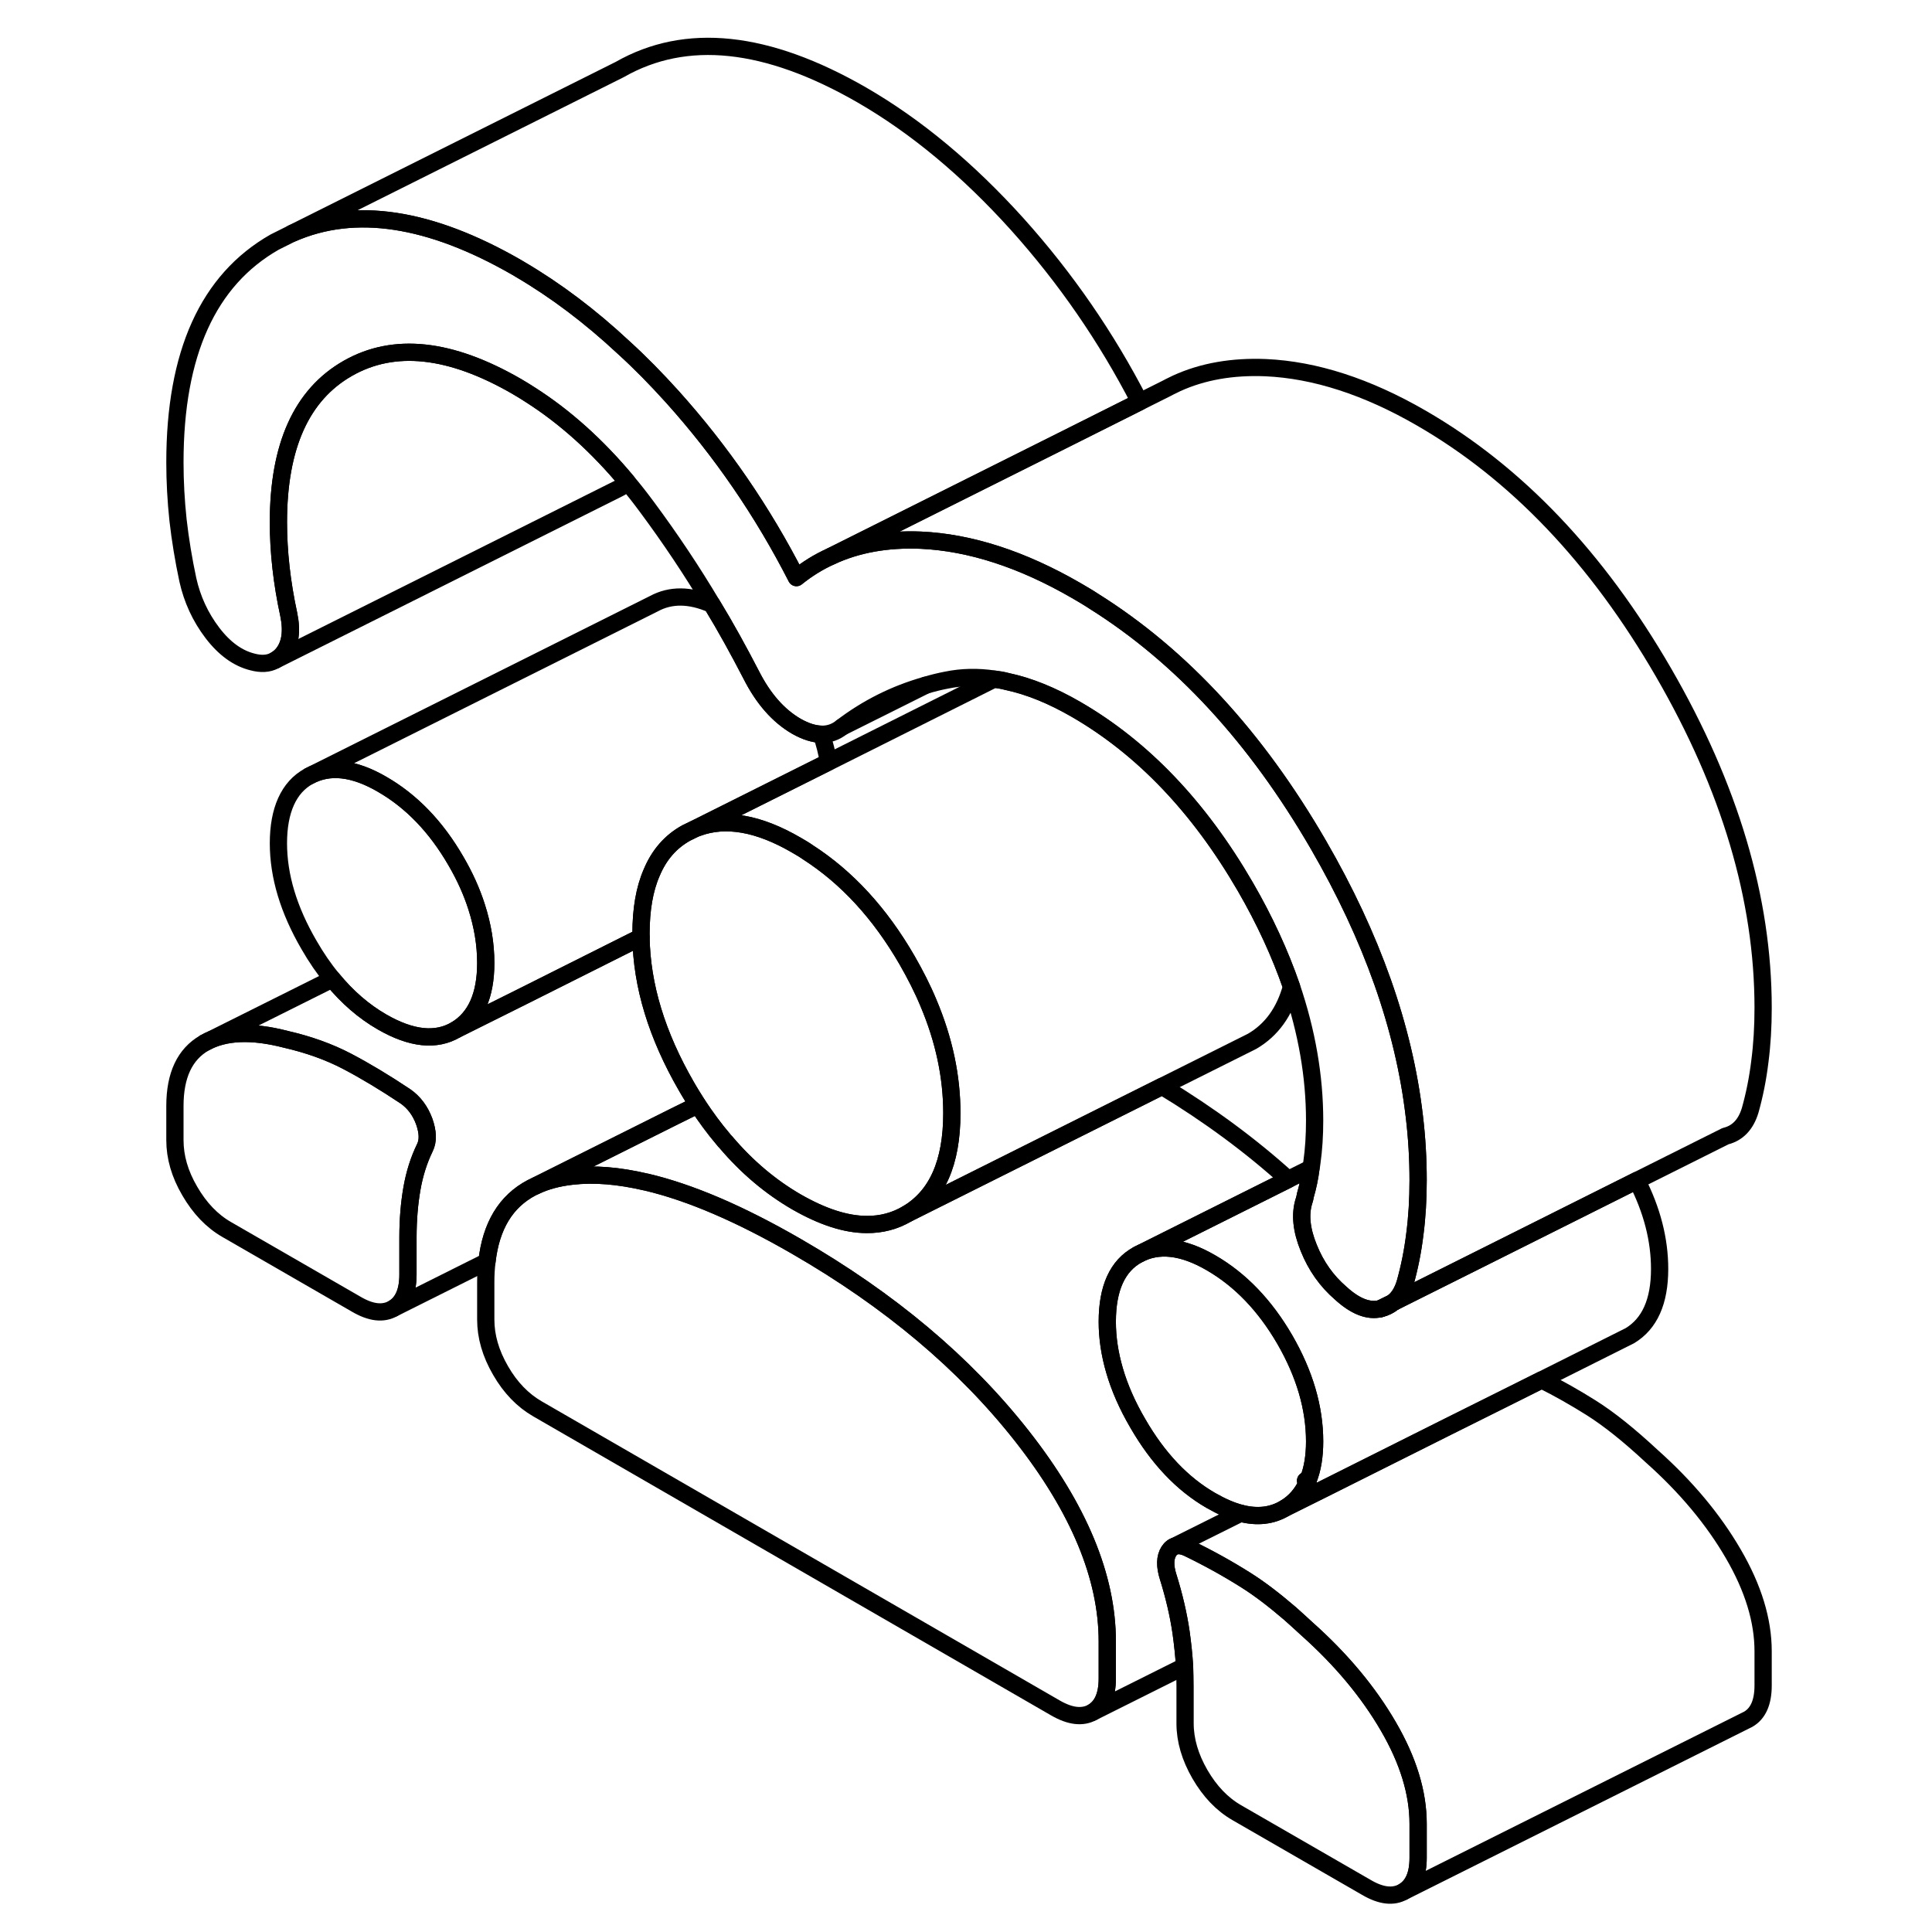 <svg width="48" height="48" viewBox="0 0 97 112" fill="none" xmlns="http://www.w3.org/2000/svg" stroke-width="1px"
     stroke-linecap="round" stroke-linejoin="round">
    <path d="M68.19 85.835L68.3 85.904C68.32 85.855 68.34 85.805 68.35 85.755L68.19 85.835ZM72.53 75.865C72.81 75.795 73.05 75.675 73.26 75.505L72.53 75.865Z" stroke="currentColor" stroke-linejoin="round"/>
    <path d="M17.13 66.535C16.78 67.255 16.53 68.045 16.38 68.905C16.23 69.765 16.15 70.705 16.15 71.745V73.895C16.15 74.875 15.86 75.525 15.29 75.855C14.71 76.185 14 76.105 13.15 75.605L5.64 71.275C4.79 70.785 4.08 70.045 3.5 69.045C2.92 68.055 2.64 67.075 2.64 66.095V64.115C2.64 62.335 3.21 61.115 4.36 60.455C5.51 59.805 7.09 59.735 9.09 60.255C10.39 60.555 11.57 60.975 12.62 61.525C13.67 62.075 14.8 62.755 16 63.555C16.5 63.905 16.86 64.385 17.09 65.005C17.31 65.625 17.33 66.135 17.13 66.535Z" stroke="currentColor" stroke-linejoin="round"/>
    <path d="M20.66 55.824C20.66 57.714 20.08 59.004 18.93 59.694C17.78 60.374 16.35 60.224 14.65 59.245C13.59 58.635 12.63 57.804 11.77 56.755C11.28 56.164 10.83 55.504 10.41 54.774C9.23 52.744 8.64 50.784 8.64 48.884C8.64 46.984 9.23 45.635 10.41 44.995C11.58 44.355 13 44.505 14.65 45.465C16.35 46.444 17.78 47.924 18.93 49.914C19.45 50.804 19.85 51.694 20.13 52.574C20.48 53.664 20.66 54.744 20.66 55.824Z" stroke="currentColor" stroke-linejoin="round"/>
    <path d="M74.71 68.425C74.71 69.515 74.65 70.555 74.52 71.545C74.4 72.535 74.21 73.475 73.96 74.365C73.82 74.835 73.61 75.195 73.32 75.445C73.3 75.475 73.28 75.485 73.26 75.505L72.53 75.865C71.83 76.035 71.06 75.735 70.21 74.955C69.41 74.265 68.79 73.395 68.37 72.345C67.94 71.295 67.85 70.375 68.1 69.605C68.13 69.505 68.16 69.405 68.17 69.305C68.32 68.795 68.43 68.265 68.5 67.715C68.52 67.615 68.54 67.505 68.55 67.405C68.66 66.635 68.71 65.815 68.71 64.955C68.71 62.405 68.26 59.815 67.37 57.195C66.71 55.285 65.82 53.344 64.69 51.395C62.01 46.775 58.74 43.355 54.89 41.125C53.49 40.315 52.16 39.775 50.89 39.505C50.63 39.435 50.38 39.395 50.13 39.365H50.12C49.17 39.225 48.26 39.245 47.38 39.425C46.96 39.505 46.56 39.605 46.16 39.725C44.39 40.225 42.77 41.035 41.3 42.155C40.95 42.435 40.56 42.575 40.12 42.565C39.68 42.555 39.2 42.405 38.67 42.105C37.62 41.495 36.75 40.505 36.05 39.125C35.33 37.735 34.58 36.365 33.77 35.035C32.61 33.085 31.35 31.204 30 29.384C29.63 28.884 29.25 28.395 28.86 27.935C27.12 25.845 25.25 24.165 23.24 22.884C22.98 22.715 22.72 22.555 22.46 22.405C18.6 20.175 15.34 19.825 12.66 21.355C9.98 22.885 8.64 25.855 8.64 30.274C8.64 31.134 8.69 32.015 8.79 32.905C8.89 33.795 9.04 34.705 9.24 35.625C9.44 36.595 9.33 37.355 8.91 37.885C8.78 38.054 8.62 38.175 8.45 38.275L8.41 38.295C8.06 38.485 7.63 38.505 7.14 38.375C6.29 38.165 5.51 37.605 4.81 36.685C4.11 35.765 3.64 34.735 3.39 33.615C3.14 32.445 2.95 31.285 2.82 30.145C2.7 29.015 2.64 27.905 2.64 26.805C2.64 20.495 4.56 16.235 8.42 14.035L9.42 13.535C13.07 11.935 17.42 12.605 22.46 15.505C22.53 15.545 22.59 15.585 22.66 15.625C24.72 16.835 26.71 18.334 28.64 20.134C29.6 21.005 30.54 21.965 31.47 22.995C34.32 26.165 36.72 29.665 38.67 33.485C39.29 32.985 39.95 32.575 40.66 32.255C42.19 31.545 43.93 31.235 45.88 31.315C48.73 31.445 51.74 32.415 54.89 34.235C55.23 34.435 55.58 34.635 55.91 34.855C60.98 38.035 65.32 42.745 68.93 48.975C72.03 54.325 73.89 59.575 74.49 64.715C74.64 65.955 74.71 67.195 74.71 68.425Z" stroke="currentColor" stroke-linejoin="round"/>
    <path d="M73.26 75.504C73.28 75.484 73.32 75.444 73.32 75.444C73.34 75.454 73.34 75.464 73.34 75.464L73.26 75.504ZM73.26 75.504C73.05 75.674 72.81 75.794 72.53 75.864L73.26 75.504ZM68.19 85.834L68.3 85.904C68.32 85.854 68.34 85.804 68.35 85.754L68.19 85.834Z" stroke="currentColor" stroke-linejoin="round"/>
    <path d="M94.71 95.725V97.705C94.71 98.685 94.42 99.335 93.85 99.665L93.67 99.755L73.85 109.665C74.42 109.335 74.71 108.685 74.71 107.705V105.725C74.71 103.945 74.14 102.065 72.98 100.075C71.83 98.095 70.26 96.205 68.25 94.415C67.92 94.105 67.59 93.814 67.28 93.534C66.36 92.745 65.51 92.095 64.73 91.605C63.67 90.935 62.55 90.315 61.35 89.735C60.85 89.505 60.48 89.575 60.26 89.925C60.03 90.285 60.02 90.785 60.22 91.415C60.57 92.535 60.82 93.615 60.97 94.644C61.06 95.294 61.13 95.945 61.17 96.595L55.83 99.264C56.4 98.934 56.69 98.285 56.69 97.305V95.154C56.69 91.415 55.04 87.445 51.74 83.245C48.43 79.035 44.08 75.375 38.67 72.255C35.38 70.355 32.48 69.115 29.96 68.525H29.95C28.36 68.154 26.94 68.035 25.65 68.185C24.85 68.275 24.14 68.465 23.53 68.755L31.61 64.715L32.95 64.055C33.42 64.765 33.91 65.435 34.43 66.045C34.47 66.105 34.52 66.155 34.58 66.215C35.8 67.655 37.17 68.805 38.67 69.675C40.17 70.535 41.52 70.975 42.73 70.985C43.59 70.995 44.38 70.785 45.09 70.365L59.87 62.975C62.59 64.625 65.03 66.425 67.18 68.375L58.46 72.735C57.28 73.375 56.69 74.675 56.69 76.625C56.69 77.545 56.83 78.485 57.11 79.445C57.4 80.445 57.85 81.475 58.46 82.514C59.63 84.544 61.05 86.035 62.7 86.985C63.31 87.335 63.88 87.585 64.42 87.725C65.39 87.975 66.24 87.875 66.98 87.435L69.11 86.375L76.46 82.695L80.11 80.875L81.87 79.995C82.88 80.495 83.82 81.035 84.73 81.605C85.78 82.265 86.95 83.205 88.25 84.415C90.26 86.205 91.83 88.095 92.98 90.075C94.14 92.065 94.71 93.945 94.71 95.725Z" stroke="currentColor" stroke-linejoin="round"/>
    <path d="M40.52 44.175L32.92 47.974L32.74 48.065L32.29 48.285C31.38 48.785 30.71 49.554 30.28 50.584C29.86 51.544 29.66 52.724 29.66 54.134V54.325L22.9 57.715L18.93 59.694C20.08 59.005 20.66 57.715 20.66 55.825C20.66 54.745 20.48 53.664 20.13 52.575C19.85 51.694 19.45 50.804 18.93 49.914C17.78 47.925 16.35 46.444 14.65 45.465C13 44.505 11.58 44.355 10.41 44.995L30.41 34.995C31.37 34.475 32.49 34.474 33.77 35.035C34.58 36.364 35.33 37.735 36.05 39.125C36.75 40.505 37.62 41.495 38.67 42.105C39.2 42.404 39.68 42.554 40.12 42.565C40.3 43.105 40.44 43.635 40.52 44.175Z" stroke="currentColor" stroke-linejoin="round"/>
    <path d="M67.37 57.194C66.98 58.645 66.22 59.705 65.09 60.364L64.55 60.634L59.87 62.974L45.09 70.365C46.82 69.344 47.68 67.404 47.68 64.534C47.68 62.414 47.23 60.284 46.32 58.134C45.98 57.314 45.56 56.494 45.09 55.674C43.52 52.954 41.6 50.864 39.33 49.404C39.12 49.254 38.89 49.124 38.67 48.995C36.47 47.715 34.56 47.385 32.94 47.984C32.94 47.984 32.934 47.984 32.92 47.984L40.52 44.184L50.12 39.374H50.13C50.38 39.404 50.63 39.444 50.89 39.514C52.16 39.784 53.49 40.324 54.89 41.134C58.74 43.364 62.01 46.784 64.69 51.404C65.82 53.354 66.71 55.294 67.37 57.205V57.194Z" stroke="currentColor" stroke-linejoin="round"/>
    <path d="M28.86 27.934C28.71 28.114 28.53 28.244 28.33 28.334L8.45 38.275C8.62 38.175 8.78 38.054 8.91 37.885C9.33 37.355 9.44 36.595 9.24 35.625C9.04 34.705 8.89 33.794 8.79 32.904C8.69 32.014 8.64 31.134 8.64 30.274C8.64 25.855 9.98 22.885 12.66 21.355C15.34 19.825 18.6 20.174 22.46 22.404C22.72 22.555 22.98 22.715 23.24 22.884C25.25 24.165 27.12 25.845 28.86 27.934Z" stroke="currentColor" stroke-linejoin="round"/>
    <path d="M58.57 23.294L54.08 25.544L40.66 32.255C39.95 32.575 39.29 32.984 38.67 33.484C36.72 29.665 34.32 26.165 31.47 22.994C30.54 21.965 29.6 21.004 28.64 20.134C26.71 18.334 24.72 16.834 22.66 15.624C22.59 15.585 22.53 15.544 22.46 15.505C17.42 12.604 13.07 11.934 9.42 13.534L28.42 4.034C32.27 1.834 36.95 2.335 42.46 5.505C45.61 7.325 48.61 9.825 51.47 12.995C54.27 16.114 56.64 19.544 58.57 23.294Z" stroke="currentColor" stroke-linejoin="round"/>
    <path d="M74.71 105.724V107.704C74.71 108.684 74.42 109.334 73.85 109.664C73.27 109.994 72.56 109.914 71.71 109.414L64.2 105.084C63.35 104.594 62.64 103.854 62.06 102.854C61.49 101.864 61.2 100.884 61.2 99.904V97.754C61.2 97.365 61.19 96.984 61.17 96.594C61.13 95.945 61.06 95.294 60.97 94.644C60.82 93.614 60.57 92.534 60.22 91.414C60.02 90.784 60.03 90.284 60.26 89.924C60.48 89.574 60.85 89.504 61.35 89.734C62.55 90.314 63.67 90.934 64.73 91.605C65.51 92.094 66.36 92.744 67.28 93.534C67.59 93.814 67.92 94.104 68.25 94.414C70.26 96.204 71.83 98.094 72.98 100.074C74.14 102.064 74.71 103.944 74.71 105.724Z" stroke="currentColor" stroke-linejoin="round"/>
    <path d="M64.42 87.725L60.53 89.665" stroke="currentColor" stroke-linejoin="round"/>
    <path d="M32.95 64.054L31.61 64.715L23.53 68.754L23.32 68.855C21.82 69.644 20.96 71.074 20.73 73.134L15.29 75.855C15.86 75.525 16.15 74.874 16.15 73.894V71.745C16.15 70.704 16.23 69.764 16.38 68.904C16.53 68.044 16.78 67.254 17.13 66.534C17.33 66.134 17.31 65.624 17.09 65.004C16.86 64.385 16.5 63.904 16 63.554C14.8 62.754 13.67 62.074 12.62 61.524C11.57 60.974 10.39 60.554 9.09 60.255C7.09 59.734 5.51 59.804 4.36 60.455L11.77 56.755C12.63 57.804 13.59 58.635 14.65 59.245C16.35 60.224 17.78 60.374 18.93 59.694L22.9 57.715L29.66 54.325C29.7 57.135 30.58 60.014 32.29 62.974C32.5 63.344 32.73 63.704 32.95 64.054Z" stroke="currentColor" stroke-linejoin="round"/>
    <path d="M56.69 95.154V97.305C56.69 98.284 56.4 98.934 55.83 99.264C55.25 99.585 54.54 99.504 53.69 99.014L23.66 81.674C22.81 81.184 22.09 80.445 21.52 79.454C20.94 78.454 20.66 77.475 20.66 76.495V74.345C20.66 73.915 20.68 73.514 20.73 73.135C20.96 71.075 21.82 69.645 23.32 68.855L23.53 68.755C24.14 68.465 24.85 68.275 25.65 68.184C26.94 68.034 28.36 68.154 29.95 68.525H29.96C32.48 69.115 35.38 70.355 38.67 72.255C44.08 75.375 48.43 79.035 51.74 83.245C55.04 87.445 56.69 91.415 56.69 95.154Z" stroke="currentColor" stroke-linejoin="round"/>
    <path d="M47.68 64.534C47.68 67.404 46.82 69.344 45.09 70.365C44.38 70.784 43.59 70.995 42.73 70.984C41.52 70.984 40.17 70.534 38.67 69.674C37.17 68.804 35.8 67.654 34.58 66.215C34.52 66.154 34.47 66.104 34.43 66.044C33.91 65.434 33.42 64.764 32.95 64.054C32.73 63.704 32.5 63.344 32.29 62.974C30.58 60.014 29.7 57.134 29.66 54.324V54.134C29.66 52.724 29.86 51.544 30.28 50.584C30.71 49.554 31.38 48.784 32.29 48.284L32.74 48.064C32.81 48.034 32.87 48.014 32.94 47.984C34.56 47.385 36.47 47.715 38.67 48.995C38.89 49.124 39.12 49.254 39.33 49.404C41.6 50.864 43.52 52.954 45.09 55.674C45.56 56.494 45.98 57.314 46.32 58.134C47.23 60.284 47.68 62.414 47.68 64.534Z" stroke="currentColor" stroke-linejoin="round"/>
    <path d="M94.71 58.424C94.71 59.514 94.65 60.554 94.52 61.544C94.4 62.534 94.21 63.474 93.96 64.364C93.71 65.194 93.23 65.694 92.53 65.864L87.39 68.434L78.64 72.814L73.34 75.464C73.34 75.464 73.34 75.454 73.32 75.444C73.61 75.194 73.82 74.834 73.96 74.364C74.21 73.474 74.4 72.534 74.52 71.544C74.65 70.554 74.71 69.514 74.71 68.424C74.71 67.194 74.64 65.954 74.49 64.714C73.89 59.574 72.03 54.324 68.93 48.974C65.32 42.744 60.98 38.034 55.91 34.854C55.58 34.634 55.23 34.434 54.89 34.234C51.74 32.414 48.73 31.444 45.88 31.314C43.93 31.234 42.19 31.544 40.66 32.254L54.08 25.544L58.57 23.294L60.11 22.524L60.32 22.414L60.71 22.224C62.22 21.534 63.95 21.234 65.88 21.314C68.73 21.444 71.74 22.414 74.89 24.234C80.4 27.414 85.08 32.324 88.93 38.974C92.78 45.624 94.71 52.104 94.71 58.424Z" stroke="currentColor" stroke-linejoin="round"/>
    <path d="M68.35 85.754L68.19 85.835L68.3 85.904C68.01 86.574 67.57 87.084 66.98 87.434C66.24 87.874 65.39 87.975 64.42 87.725C63.88 87.585 63.31 87.335 62.7 86.984C61.05 86.034 59.63 84.544 58.46 82.514C57.85 81.474 57.4 80.444 57.11 79.444C56.83 78.484 56.69 77.544 56.69 76.624C56.69 74.674 57.28 73.374 58.46 72.734C59.63 72.094 61.05 72.244 62.7 73.204C64.4 74.184 65.83 75.674 66.98 77.654C68.13 79.644 68.71 81.614 68.71 83.564C68.71 84.414 68.59 85.154 68.35 85.754Z" stroke="currentColor" stroke-linejoin="round"/>
    <path d="M88.71 73.564C88.71 75.454 88.13 76.744 86.98 77.434L86.62 77.614L81.87 79.994L80.11 80.874L76.46 82.694L69.11 86.374L66.98 87.434C67.57 87.084 68.01 86.574 68.3 85.904C68.32 85.854 68.34 85.804 68.35 85.754C68.59 85.154 68.71 84.414 68.71 83.564C68.71 81.614 68.13 79.644 66.98 77.654C65.83 75.674 64.4 74.184 62.7 73.204C61.05 72.244 59.63 72.094 58.46 72.734L67.18 68.374L68.5 67.714C68.43 68.264 68.32 68.794 68.17 69.304C68.16 69.404 68.13 69.504 68.1 69.604C67.85 70.374 67.94 71.294 68.37 72.344C68.79 73.394 69.41 74.264 70.21 74.954C71.06 75.734 71.83 76.034 72.53 75.864C72.81 75.794 73.05 75.674 73.26 75.504L78.64 72.814L87.39 68.434C88.27 70.154 88.71 71.864 88.71 73.564Z" stroke="currentColor" stroke-linejoin="round"/>
    <path d="M46.16 39.725L41.3 42.154" stroke="currentColor" stroke-linejoin="round"/>
</svg>